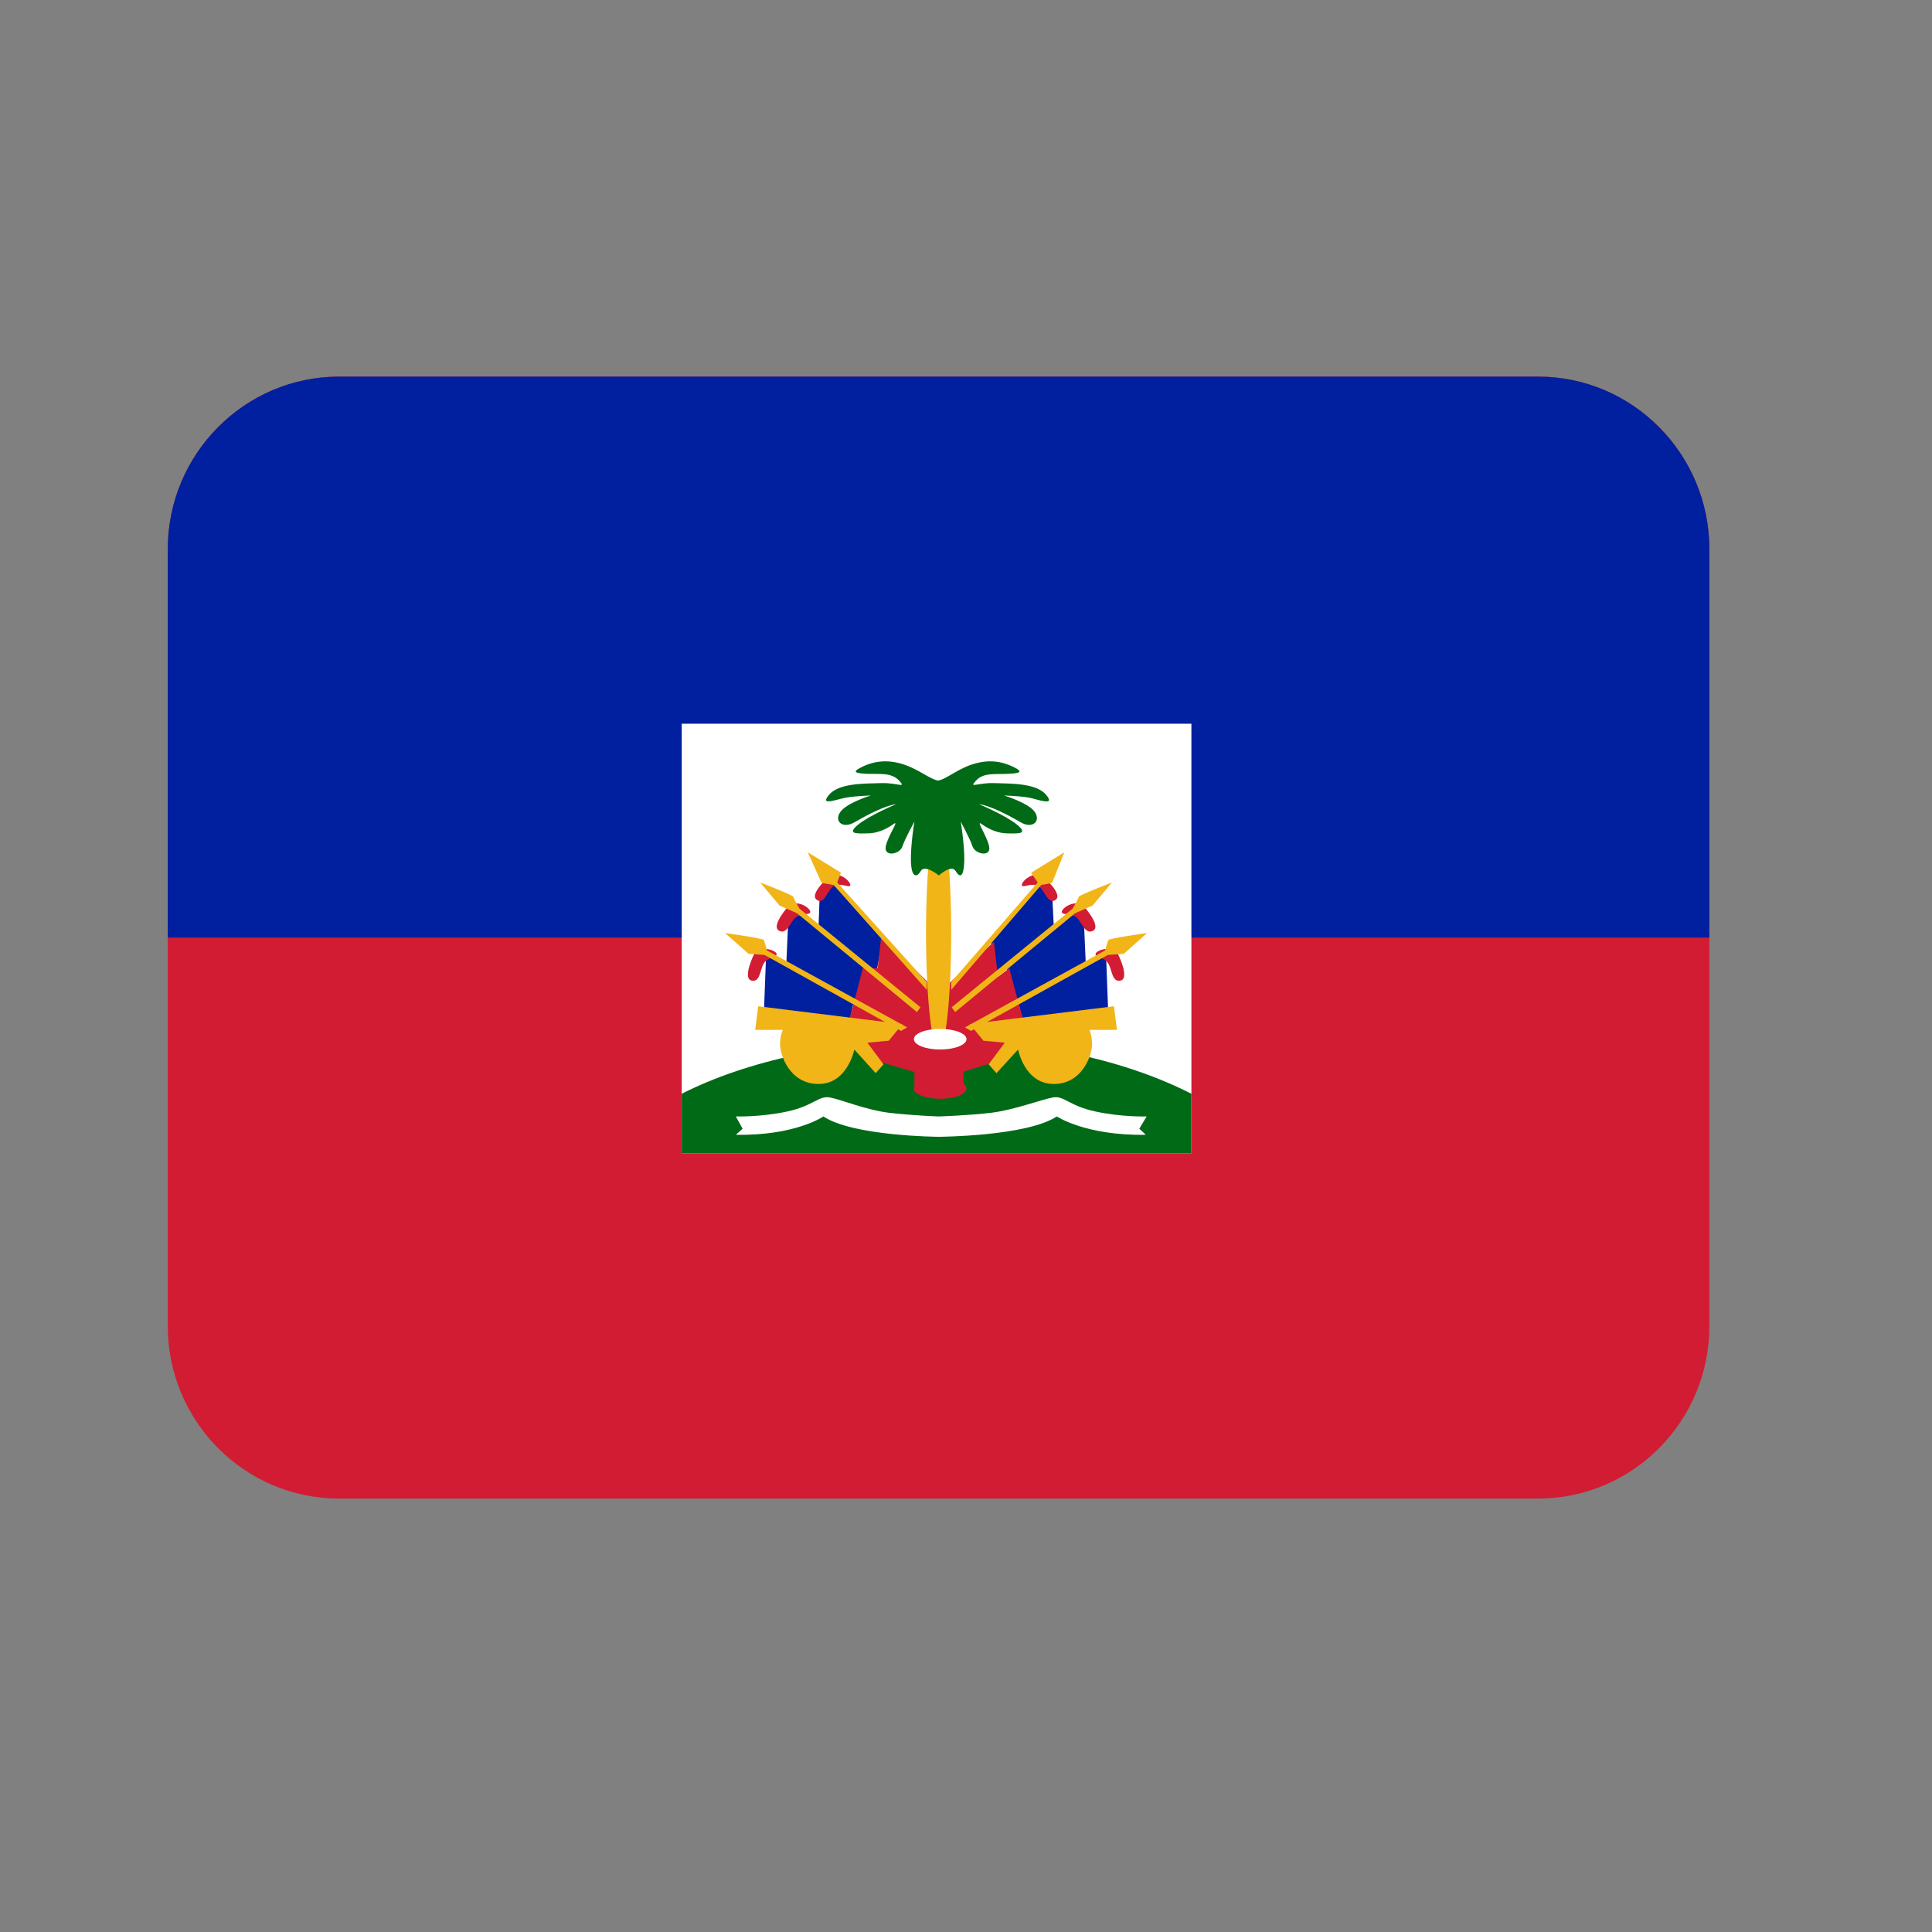 <?xml version="1.0" standalone="no"?>
        <!DOCTYPE svg PUBLIC "-//W3C//DTD SVG 1.1//EN" 
        "http://www.w3.org/Graphics/SVG/1.1/DTD/svg11.dtd">  <svg xmlns="http://www.w3.org/2000/svg" xmlns:xlink="http://www.w3.org/1999/xlink" width="40" zoomAndPan="magnify" viewBox="0 0 30 30" height="40" preserveAspectRatio="xMidYMid meet" version="1.0"><rect x="0" y="0" width="30" height="30" fill="#808080" stroke="none"/><defs><clipPath id="id1"><path d="M 2.598 5.848 L 26.551 5.848 L 26.551 23.27 L 2.598 23.27 Z M 2.598 5.848 " clip-rule="nonzero"/></clipPath><clipPath id="id2"><path d="M 2.598 5.848 L 26.551 5.848 L 26.551 15 L 2.598 15 Z M 2.598 5.848 " clip-rule="nonzero"/></clipPath></defs><g clip-path="url(#id1)"><path fill="rgb(82.349%, 10.979%, 20%)" d="M 26.543 20.59 C 26.543 22.07 25.352 23.27 23.883 23.27 L 5.266 23.27 C 3.797 23.27 2.605 22.07 2.605 20.59 L 2.605 8.527 C 2.605 7.051 3.797 5.848 5.266 5.848 L 23.883 5.848 C 25.352 5.848 26.543 7.051 26.543 8.527 Z M 26.543 20.59 " fill-opacity="1" fill-rule="nonzero"/></g><g clip-path="url(#id2)"><path fill="rgb(0%, 12.549%, 62.349%)" d="M 23.883 5.848 L 5.266 5.848 C 3.797 5.848 2.605 7.051 2.605 8.527 L 2.605 14.559 L 26.543 14.559 L 26.543 8.527 C 26.543 7.051 25.352 5.848 23.883 5.848 Z M 23.883 5.848 " fill-opacity="1" fill-rule="nonzero"/></g><path fill="rgb(100%, 100%, 100%)" d="M 10.586 11.238 L 18.5 11.238 L 18.5 17.91 L 10.586 17.91 Z M 10.586 11.238 " fill-opacity="1" fill-rule="nonzero"/><path fill="rgb(0%, 41.57%, 8.629%)" d="M 18.5 16.984 C 17.504 16.477 16.156 16.156 14.578 16.156 C 13.004 16.156 11.582 16.477 10.586 16.984 L 10.586 17.91 L 18.5 17.91 Z M 18.5 16.984 " fill-opacity="1" fill-rule="nonzero"/><path fill="rgb(0%, 12.549%, 62.349%)" d="M 12.93 13.703 L 13.703 14.578 L 13.605 15.129 L 13.438 15.035 L 13.285 15.609 L 13.246 15.609 L 13.176 15.914 L 11.859 15.801 L 11.895 14.855 L 12.211 14.945 L 12.25 14.062 L 12.711 14.379 L 12.73 13.844 Z M 12.93 13.703 " fill-opacity="1" fill-rule="nonzero"/><path fill="rgb(82.349%, 10.979%, 20%)" d="M 14.578 15.418 L 14.578 16.758 L 13.582 16.465 L 13.328 16.09 L 13.152 15.961 L 13.246 15.621 L 13.398 15.035 L 13.629 15.035 L 13.684 14.539 Z M 11.711 14.812 C 11.828 14.668 12.051 14.762 12.059 14.812 C 12.066 14.859 11.973 14.852 11.883 14.93 C 11.797 15.012 11.82 15.258 11.672 15.227 C 11.52 15.195 11.711 14.812 11.711 14.812 Z M 12.25 14.062 C 12.402 13.961 12.59 14.113 12.582 14.16 C 12.578 14.211 12.488 14.176 12.383 14.227 C 12.277 14.281 12.23 14.523 12.098 14.453 C 11.961 14.379 12.25 14.062 12.25 14.062 Z M 12.883 13.605 C 13.047 13.523 13.215 13.699 13.203 13.746 C 13.191 13.793 13.074 13.711 12.965 13.75 C 12.852 13.789 12.809 14.062 12.684 13.973 C 12.555 13.883 12.883 13.605 12.883 13.605 Z M 12.883 13.605 " fill-opacity="1" fill-rule="nonzero"/><path fill="rgb(94.51%, 70.979%, 9.019%)" d="M 12.543 13.234 L 13.059 13.551 L 13 13.703 L 14.391 15.25 L 14.391 15.371 L 12.945 13.742 L 12.758 13.711 Z M 11.805 13.703 C 11.805 13.703 12.32 13.902 12.32 13.926 C 12.32 13.949 12.414 14.109 12.414 14.109 L 14.293 15.641 L 14.238 15.715 L 12.375 14.18 L 12.105 14.062 Z M 11.258 14.488 C 11.258 14.488 11.852 14.57 11.863 14.598 C 11.871 14.621 11.91 14.758 11.91 14.758 L 14.086 15.953 L 13.992 16.008 L 11.871 14.828 L 11.625 14.812 Z M 11.258 14.488 " fill-opacity="1" fill-rule="nonzero"/><path fill="rgb(94.51%, 70.979%, 9.019%)" d="M 11.773 15.625 L 14.012 15.902 L 13.801 16.16 L 13.469 16.191 L 13.719 16.527 L 13.598 16.664 L 13.266 16.297 C 13.266 16.297 13.16 16.832 12.711 16.832 C 12.258 16.832 12.113 16.375 12.113 16.223 C 12.113 16.07 12.156 15.992 12.156 15.992 L 11.727 15.992 Z M 11.773 15.625 " fill-opacity="1" fill-rule="nonzero"/><path fill="rgb(0%, 12.549%, 62.349%)" d="M 16.199 13.652 L 15.391 14.621 L 15.426 15.18 L 15.633 15.035 L 15.781 15.609 L 15.824 15.609 L 15.895 15.914 L 17.211 15.801 L 17.176 14.855 L 16.859 14.945 L 16.82 14.062 L 16.363 14.379 L 16.336 13.844 Z M 16.199 13.652 " fill-opacity="1" fill-rule="nonzero"/><path fill="rgb(82.349%, 10.979%, 20%)" d="M 14.578 15.418 L 14.578 16.758 L 15.531 16.465 L 15.766 16.09 L 15.93 15.961 L 15.828 15.621 L 15.672 15.035 L 15.496 15.168 L 15.434 14.621 Z M 17.359 14.812 C 17.238 14.668 17.02 14.762 17.012 14.812 C 17.004 14.859 17.098 14.852 17.184 14.93 C 17.273 15.012 17.25 15.258 17.398 15.227 C 17.551 15.195 17.359 14.812 17.359 14.812 Z M 16.82 14.062 C 16.668 13.961 16.48 14.113 16.488 14.16 C 16.492 14.211 16.582 14.176 16.688 14.227 C 16.793 14.281 16.836 14.523 16.973 14.453 C 17.109 14.379 16.82 14.062 16.82 14.062 Z M 16.188 13.605 C 16.023 13.523 15.855 13.699 15.867 13.746 C 15.879 13.793 15.996 13.711 16.105 13.75 C 16.219 13.789 16.262 14.062 16.391 13.973 C 16.516 13.883 16.188 13.605 16.188 13.605 Z M 16.188 13.605 " fill-opacity="1" fill-rule="nonzero"/><path fill="rgb(94.51%, 70.979%, 9.019%)" d="M 16.527 13.234 L 16.012 13.551 L 16.113 13.703 L 14.77 15.25 L 14.77 15.371 L 16.168 13.742 L 16.336 13.711 Z M 17.266 13.703 C 17.266 13.703 16.75 13.902 16.75 13.926 C 16.75 13.949 16.656 14.109 16.656 14.109 L 14.777 15.641 L 14.832 15.715 L 16.695 14.18 L 16.965 14.062 Z M 17.812 14.488 C 17.812 14.488 17.215 14.57 17.211 14.598 C 17.199 14.621 17.16 14.758 17.16 14.758 L 14.984 15.953 L 15.078 16.008 L 17.203 14.828 L 17.449 14.812 Z M 17.812 14.488 " fill-opacity="1" fill-rule="nonzero"/><path fill="rgb(94.51%, 70.979%, 9.019%)" d="M 17.297 15.625 L 15.059 15.902 L 15.27 16.16 L 15.602 16.191 L 15.352 16.527 L 15.473 16.664 L 15.809 16.297 C 15.809 16.297 15.91 16.832 16.363 16.832 C 16.812 16.832 16.957 16.375 16.957 16.223 C 16.957 16.074 16.918 15.992 16.918 15.992 L 17.344 15.992 Z M 17.297 15.625 " fill-opacity="1" fill-rule="nonzero"/><path fill="rgb(100%, 100%, 100%)" d="M 17.805 17.336 C 17.805 17.336 17.414 17.348 17.004 17.258 C 16.59 17.168 16.52 17.004 16.34 17.043 C 16.16 17.078 15.746 17.234 15.406 17.277 C 15.066 17.32 14.578 17.336 14.578 17.336 C 14.578 17.336 14.129 17.32 13.789 17.277 C 13.449 17.234 13.07 17.078 12.895 17.043 C 12.715 17.004 12.641 17.168 12.23 17.258 C 11.816 17.348 11.426 17.336 11.426 17.336 L 11.531 17.527 L 11.426 17.621 C 12.355 17.637 12.785 17.336 12.785 17.336 C 13.25 17.645 14.578 17.652 14.578 17.652 C 14.578 17.652 15.945 17.645 16.41 17.336 C 16.41 17.336 16.859 17.637 17.793 17.621 L 17.691 17.527 Z M 17.805 17.336 " fill-opacity="1" fill-rule="nonzero"/><path fill="rgb(94.51%, 70.979%, 9.019%)" d="M 14.77 14.488 C 14.77 15.484 14.684 16.297 14.574 16.297 C 14.469 16.297 14.379 15.484 14.379 14.488 C 14.379 13.488 14.469 12.68 14.574 12.68 C 14.684 12.68 14.77 13.488 14.77 14.488 Z M 14.77 14.488 " fill-opacity="1" fill-rule="nonzero"/><path fill="rgb(82.349%, 10.979%, 20%)" d="M 14.199 16.184 L 14.961 16.184 L 14.961 16.953 L 14.199 16.953 Z M 14.199 16.184 " fill-opacity="1" fill-rule="nonzero"/><path fill="rgb(100%, 100%, 100%)" d="M 15.008 16.137 C 15.008 16.223 14.824 16.297 14.598 16.297 C 14.371 16.297 14.191 16.223 14.191 16.137 C 14.191 16.047 14.371 15.977 14.598 15.977 C 14.824 15.977 15.008 16.047 15.008 16.137 Z M 15.008 16.137 " fill-opacity="1" fill-rule="nonzero"/><path fill="rgb(82.349%, 10.979%, 20%)" d="M 15.008 16.902 C 15.008 16.992 14.824 17.062 14.598 17.062 C 14.371 17.062 14.191 16.992 14.191 16.902 C 14.191 16.812 14.371 16.742 14.598 16.742 C 14.824 16.742 15.008 16.812 15.008 16.902 Z M 15.008 16.902 " fill-opacity="1" fill-rule="nonzero"/><path fill="rgb(0%, 41.57%, 8.629%)" d="M 16.246 12.344 C 16.094 12.16 15.703 12.168 15.438 12.16 C 15.172 12.152 15.035 12.25 15.156 12.121 C 15.273 11.992 15.457 12.027 15.652 12.016 C 15.848 12.008 15.879 11.984 15.762 11.922 C 15.641 11.859 15.434 11.777 15.156 11.852 C 14.883 11.922 14.711 12.094 14.566 12.121 C 14.422 12.094 14.242 11.922 13.969 11.852 C 13.691 11.777 13.477 11.859 13.359 11.922 C 13.238 11.984 13.273 12.008 13.465 12.016 C 13.66 12.023 13.84 11.992 13.961 12.121 C 14.078 12.25 13.945 12.152 13.68 12.16 C 13.414 12.168 13.023 12.16 12.871 12.344 C 12.719 12.527 13 12.406 13.152 12.383 C 13.305 12.359 13.523 12.352 13.523 12.352 C 13.523 12.352 13.152 12.465 13.051 12.605 C 12.945 12.75 13.082 12.879 13.273 12.766 C 13.461 12.656 13.754 12.504 13.914 12.488 C 13.914 12.488 13.5 12.66 13.32 12.809 C 13.137 12.961 13.328 12.941 13.465 12.941 C 13.605 12.941 13.746 12.887 13.867 12.801 C 13.984 12.711 13.785 12.973 13.754 13.145 C 13.723 13.309 13.969 13.27 14.012 13.145 C 14.055 13.016 14.199 12.758 14.199 12.758 C 14.199 12.758 14.137 13.125 14.145 13.375 C 14.152 13.621 14.23 13.637 14.297 13.527 C 14.359 13.414 14.578 13.594 14.578 13.594 C 14.578 13.594 14.777 13.414 14.84 13.527 C 14.906 13.637 14.965 13.621 14.973 13.375 C 14.98 13.129 14.918 12.758 14.918 12.758 C 14.918 12.758 15.059 13.016 15.102 13.145 C 15.148 13.27 15.395 13.309 15.359 13.145 C 15.328 12.977 15.133 12.711 15.25 12.801 C 15.371 12.887 15.512 12.941 15.648 12.941 C 15.789 12.941 15.98 12.961 15.797 12.809 C 15.617 12.66 15.203 12.488 15.203 12.488 C 15.363 12.504 15.656 12.656 15.844 12.766 C 16.035 12.879 16.168 12.75 16.066 12.605 C 15.965 12.465 15.59 12.352 15.59 12.352 C 15.59 12.352 15.812 12.359 15.965 12.383 C 16.113 12.41 16.398 12.527 16.246 12.344 Z M 16.246 12.344 " fill-opacity="1" fill-rule="nonzero"/></svg>  